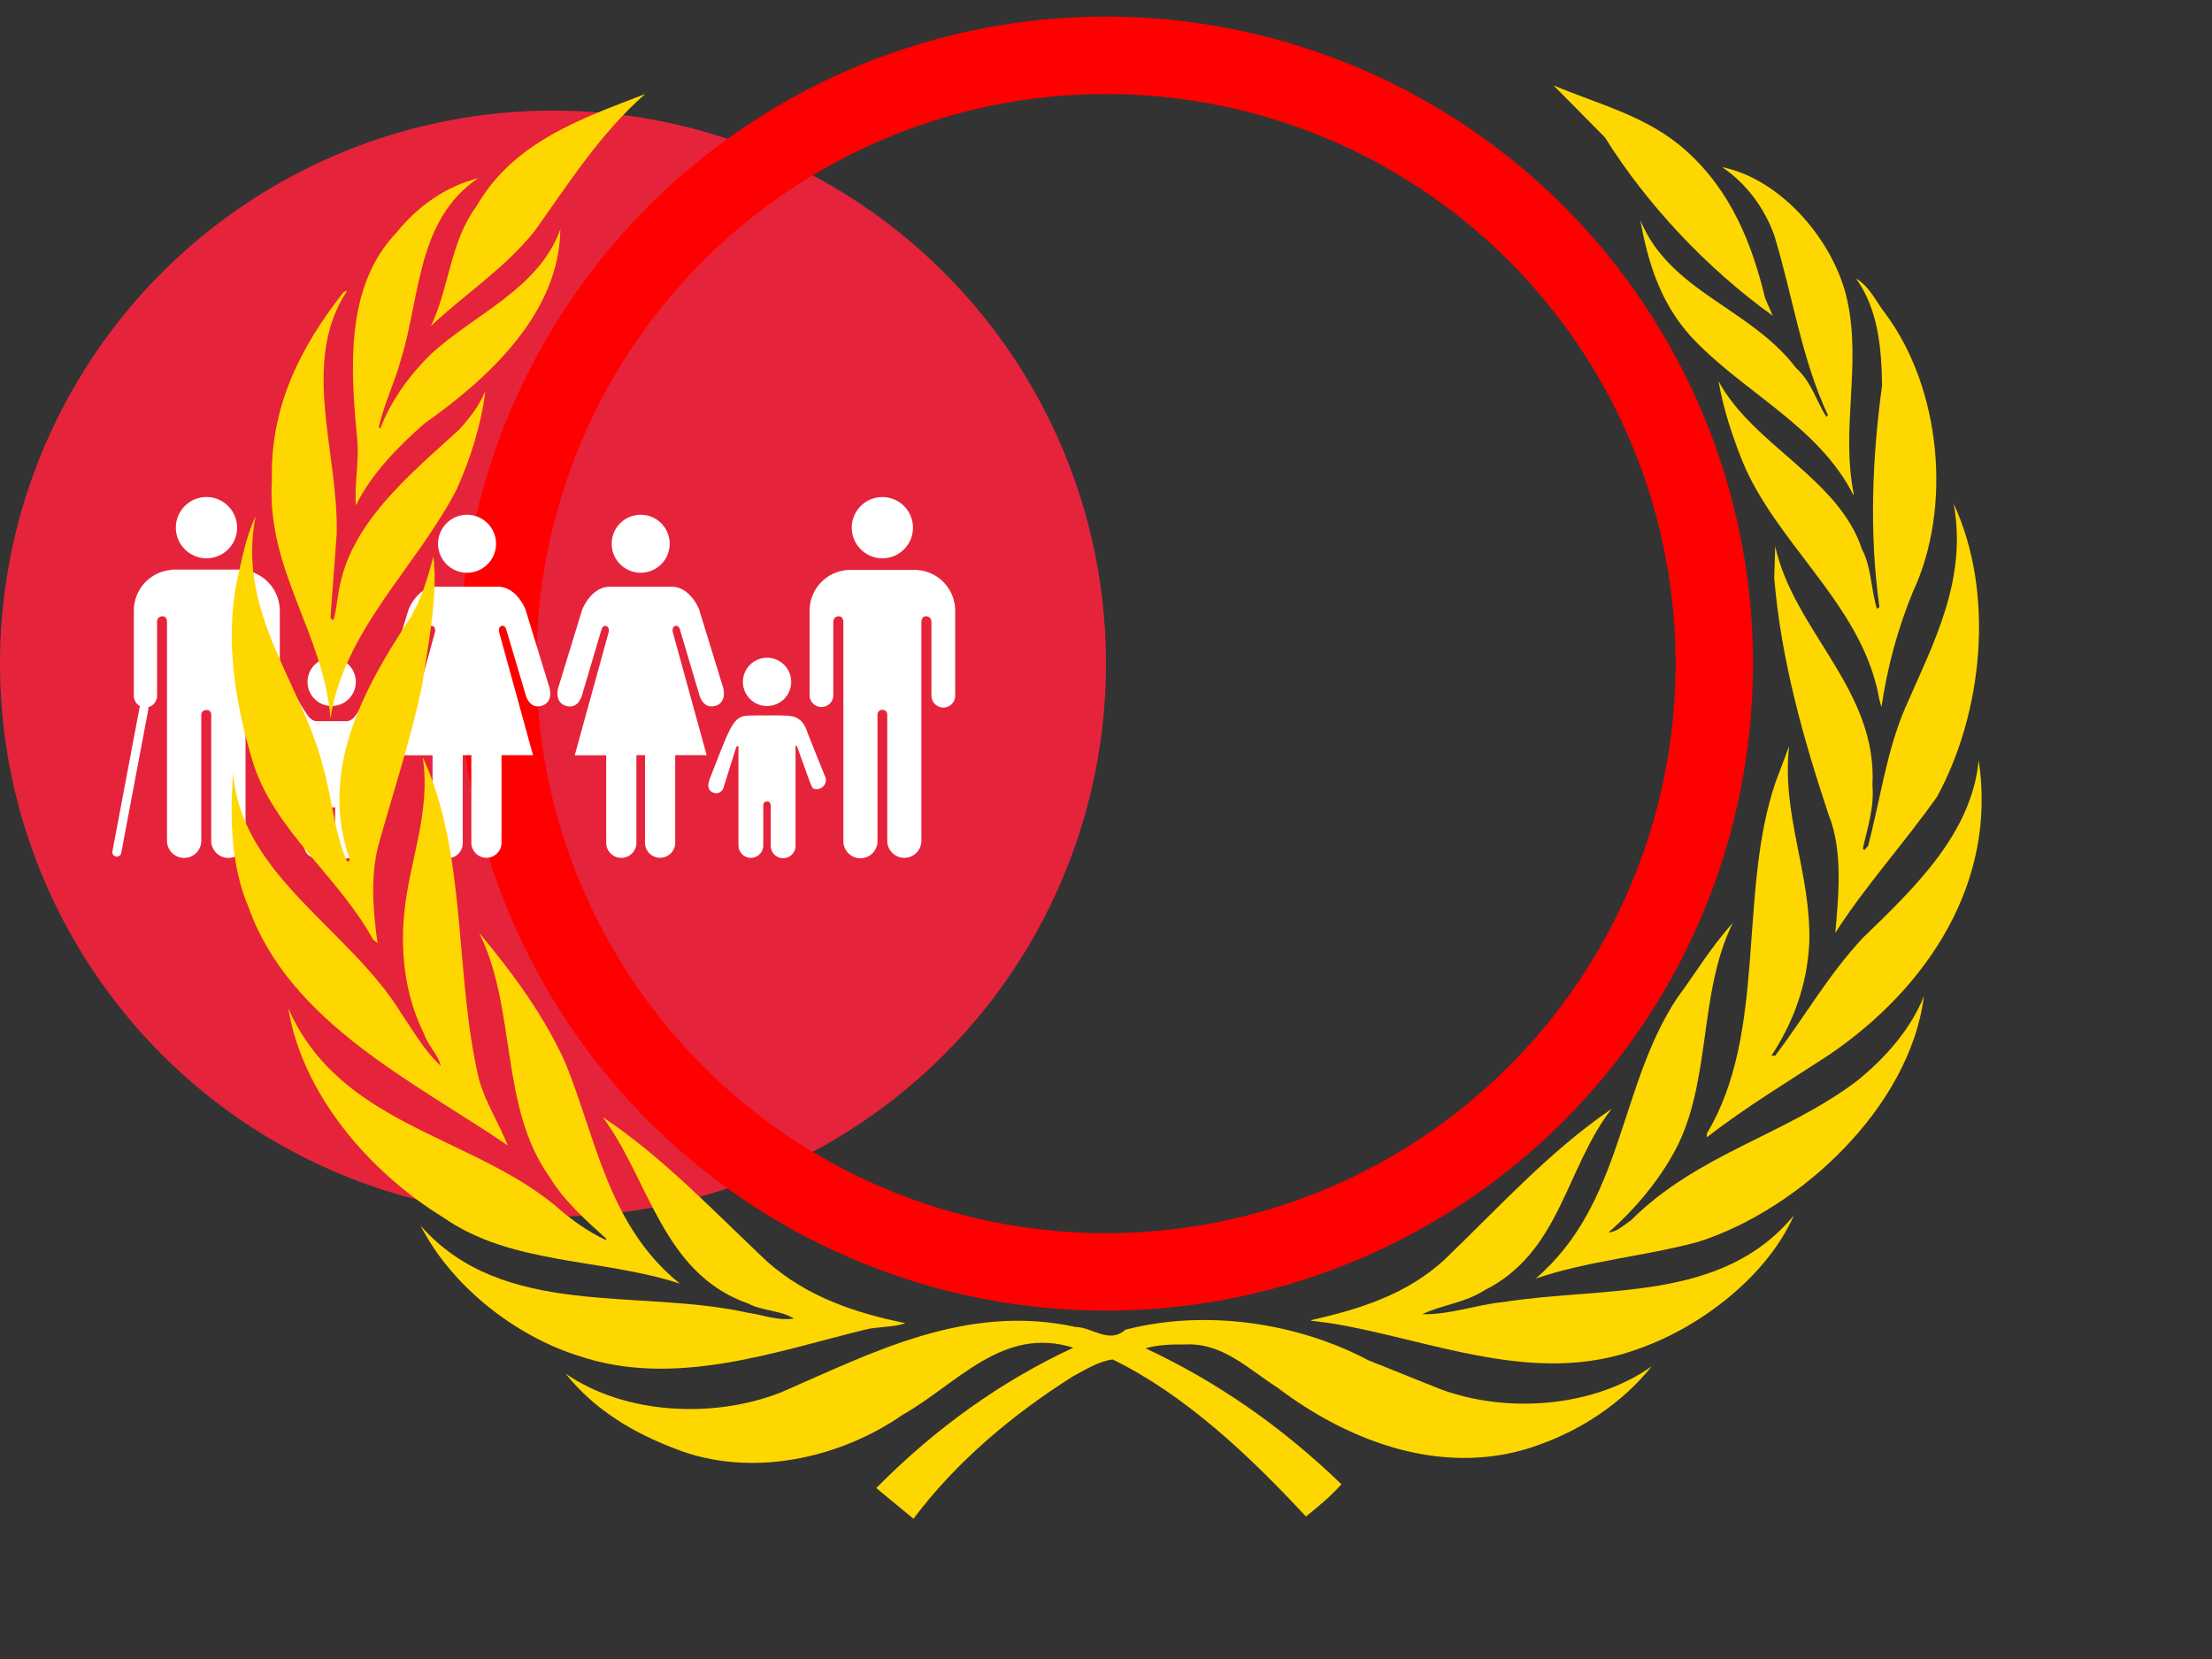 <svg id="Layer_1" data-name="Layer 1" xmlns="http://www.w3.org/2000/svg" viewBox="0 0 2000 1500">
  <rect x="0" y="0" width="2000" height="1500" fill="#333333" stroke="none"/>
  <defs>
    <style>
      .cls-1 {
        fill: #e5243b;
		transform: translateX(500px);
      }

      .cls-2 {
        fill: #fff;
		transform: translateX(500px);
      }

	.cls-3 {
		transform: translate(500px, 100px);
		stroke-width: 70px;
		stroke: red;
		fill: none;
	  }

	  .cls-4 {
		transform: scale(1.2) translate(125px, 25px);
	  }

    </style>
  </defs>
  <title>Artboard 1</title>
  <circle class="cls-1" cx="500" cy="600" r="500" fill="red" />
  <circle class="cls-3" id="e1_circle" cx="500" cy="500" r="550"/>
  <g>
    <path class="cls-2" d="M770.13,477.09a27.67,27.67,0,1,1,27.7,27.69,27.7,27.7,0,0,1-27.7-27.69"/>
    <path class="cls-2" d="M830.15,515.45a36.89,36.89,0,0,1,33.5,36.77V629a10.73,10.73,0,0,1-21.46,0V563.05c0-2.48-.71-5.82-5.23-5.82-3.13,0-3.78,3.31-3.89,5.42V760.19a15.43,15.43,0,0,1-30.86,0V646.36c0-1.26-.46-4.52-4.38-4.52h0c-3.93,0-4.41,3.26-4.45,4.52V760.19a15.42,15.42,0,1,1-30.83,0V562.65c-.1-2.11-.78-5.42-3.88-5.42-4.54,0-5.23,3.34-5.23,5.82V629A10.73,10.73,0,0,1,732,629V552.22a36.91,36.91,0,0,1,33.55-36.77,15.26,15.26,0,0,1,2-.17H828a16.4,16.4,0,0,1,2.11.17"/>
  </g>
  <g>
    <path class="cls-2" d="M605.5,491.63a26.21,26.21,0,1,0-26.19,26.22,26.21,26.21,0,0,0,26.19-26.22"/>
    <path class="cls-2" d="M526.48,551,504.69,622s-3.88,13,7.15,16.25,14.31-9.44,14.31-9.44l17.57-59.21s1-4.56,4.38-3.57,2.14,5.85,2.14,5.85l-30.58,111H548.1v79.47a13.66,13.66,0,0,0,27.31,0V682.79h7.76v79.47a13.67,13.67,0,0,0,27.33,0V682.79h28.43l-30.56-111S607.08,567,610.5,566s4.38,3.57,4.38,3.57l17.57,59.21s3.34,12.69,14.3,9.44S653.9,622,653.9,622L632.11,551s-7.78-20.51-25-20.51H551.53c-17.24,0-25,20.51-25,20.51"/>
  </g>
  <g>
    <path class="cls-2" d="M448.49,491.63a26.21,26.21,0,1,0-26.2,26.22,26.22,26.22,0,0,0,26.2-26.22"/>
    <path class="cls-2" d="M369.46,551,347.68,622s-3.9,13,7.14,16.25,14.31-9.44,14.31-9.44l17.57-59.21s.95-4.56,4.38-3.57,2.13,5.85,2.13,5.85l-30.57,111h28.44v79.47a13.66,13.66,0,0,0,27.32,0V682.79h7.76v79.47a13.66,13.66,0,0,0,27.31,0V682.79h28.45l-30.56-111s-1.3-4.87,2.11-5.85,4.39,3.57,4.39,3.57l17.56,59.21s3.34,12.69,14.31,9.44S496.87,622,496.87,622L475.08,551s-7.77-20.51-25-20.51H394.51c-17.23,0-25.05,20.51-25.05,20.51"/>
  </g>
  <g>
    <path class="cls-2" d="M693.54,638.35a21.82,21.82,0,1,0-21.82-21.84,21.8,21.8,0,0,0,21.82,21.84"/>
    <path class="cls-2" d="M641.23,706.13c-1.07,2.55-1.94,8,3.18,10.32,6,2.76,9.35-3,9.35-3l11.86-37.83s2.06-2.53,2.06.09v89.05h.05a11.2,11.2,0,0,0,22.39,0V729.57s-.65-5,3.36-5,3.38,5,3.38,5v35.15a11.22,11.22,0,0,0,22.44,0V675.67c0-2.62,1.38-.75,1.38-.75l9.3,25.9s4,11.57,5.28,12.08a8.26,8.26,0,0,0,10.81-4.47,8.16,8.16,0,0,0-.88-8l.08-.08c-.27-.84-13.9-34.26-15.5-38.95-4.92-14.37-13.88-14.24-22.5-14.48s-13.79,0-13.79,0-5.51-.22-16.9.11-15,6.19-27.51,38.46c-1.79,4.65-7.84,19.68-7.92,20.58Z"/>
  </g>
  <g>
    <path class="cls-2" d="M186.66,504.78A27.69,27.69,0,1,0,159,477.09,27.72,27.72,0,0,0,186.66,504.78Z"/>
    <path class="cls-2" d="M219.22,515.31A18.06,18.06,0,0,0,217,515h-60.5a13.66,13.66,0,0,0-2,.31A37,37,0,0,0,121,552.22V629a10.66,10.66,0,0,0,5.61,9.46,4.07,4.07,0,0,0-.36.94l-24.6,130.3a4,4,0,0,0,3.22,4.74,3.81,3.81,0,0,0,.75.07,4.05,4.05,0,0,0,4-3.31l24.58-130.3a4,4,0,0,0-.15-1.51A10.62,10.62,0,0,0,142,629V563.05c0-2.48.65-5.82,5.17-5.82,3.12,0,3.83,3.31,3.83,5.42V760.19a15.5,15.5,0,0,0,31,0V646.36a4.3,4.3,0,0,1,4.66-4.36h0c3.93,0,4.33,3.1,4.33,4.36V760.19a15.5,15.5,0,0,0,31,0V562.65c0-2.11.74-5.42,3.83-5.42,4.55,0,5.17,3.34,5.17,5.82V629a11,11,0,0,0,22,0V552.22A37.25,37.25,0,0,0,219.22,515.31Z"/>
  </g>
  <g>
    <path class="cls-2" d="M326.16,674.41l20.25-36.75s2.44-5.28,2.44-6.54a8,8,0,0,0-14.72-4.21l-.09,0c-.64.55-10.83,18.63-14.19,22-3.55,3.59-6.74,3.14-6.74,3.14H286.67s-3.2.45-6.74-3.14c-3.4-3.36-13.54-21.47-14.19-22l-.07.06A8,8,0,0,0,251,631.11a14.41,14.41,0,0,0,.78,3.49l21.95,39.81a14.62,14.62,0,0,1,1.29,5.25v7.84L263.5,730H275v35h.15a10.94,10.94,0,0,0,10.94,10.83A10.81,10.81,0,0,0,297,765.14V731.41a1.8,1.8,0,0,1-.38-1.41h6.5a3.39,3.39,0,0,1-.12,1.41v33.73a11,11,0,0,0,22,0V730h11.29L325,687.25v-7.59A15.92,15.92,0,0,1,326.16,674.41Z"/>
    <path class="cls-2" d="M299.88,638.35a21.82,21.82,0,1,0-21.81-21.84A21.8,21.8,0,0,0,299.88,638.35Z"/>
  </g>
<g class="cls-4" fill="gold">
<path d="M 1154.215 910.809 C 1114.02 921.574 1071.129 925.035 1032.09 938.348 C 1098.207 881.652 1094.434 793.922 1138.547 727.145 C 1152.598 708.238 1164.211 688.418 1180.594 670.477 C 1153.758 724.309 1165.395 794.152 1134.57 846.391 C 1122.703 867.141 1105.734 887.273 1086.969 903.57 C 1093.102 903.344 1098.465 898.035 1103.859 894.488 C 1153.926 844.52 1219.336 830.543 1273.5 789.945 C 1295.195 772.656 1315.062 750 1324.602 725.496 C 1314.352 808.402 1231.887 886.109 1154.215 910.809 Z M 1154.215 910.809 "/>
<path d="M 1334.59 575.141 C 1310.094 610.004 1280.461 642.457 1257.828 677.887 C 1260.352 649.836 1263.676 615.34 1252.75 588.766 C 1233.816 531.543 1217.18 473.441 1211.816 410.637 L 1212.555 386.621 C 1226.805 450.758 1289.797 494.848 1285.824 566.789 C 1287.266 584.223 1281.875 599.047 1278.609 614.379 L 1279.691 615.512 L 1282.531 612.332 C 1291.871 577.043 1296.586 539.934 1311.109 507.008 C 1331.754 459.629 1357.527 411.816 1347.027 354.609 C 1378.422 422.055 1368.91 512.164 1334.59 575.141 Z M 1334.59 575.141 "/>
<path d="M 1295.926 211.773 C 1337.234 267.758 1346.285 356.98 1316.199 421.199 C 1304.988 448.414 1297.066 477.414 1292.66 507.539 C 1290.559 502.344 1290.078 495.355 1288.203 489.566 C 1271.77 426.707 1212.328 381.906 1187.883 322.641 C 1180.129 303.258 1173.52 283.234 1169.855 262.195 C 1195.977 310.516 1260.352 335.473 1277.898 388.723 C 1285.086 402.188 1284.684 419.016 1289.141 433.496 C 1290.078 433.496 1291.016 432.797 1291.016 431.848 C 1283.293 376.996 1285.648 319.586 1293.09 265.418 C 1292.66 236.074 1289.797 207.609 1273.5 184.898 C 1283.949 190.988 1288.656 202.688 1295.926 211.773 Z M 1295.926 211.773 "/>
<path d="M 1266.801 201.023 C 1277.652 250.086 1261.805 297.863 1271.77 347.398 L 1271.398 347.824 C 1244.711 295.34 1188.059 270.57 1149.074 228.562 C 1126.484 203.637 1116.66 173.258 1111.012 141.09 C 1133.348 194.949 1193.621 206.816 1228.223 252.199 C 1239.801 262.664 1243.578 277.156 1251.043 289.023 L 1252.266 287.844 C 1232.367 245.359 1225.699 197.547 1211.816 152.234 C 1204.863 132.602 1191.066 113.309 1172.555 100.93 C 1217.98 110.215 1257.348 157.645 1266.801 201.023 Z M 1266.801 201.023 "/>
<path d="M 1145.359 88.508 C 1179.566 119.129 1195.043 158.781 1205.031 199.859 L 1210.68 212.906 C 1161.027 177.191 1115.922 129.18 1084.215 78.473 L 1045.488 39.293 C 1079.531 53.73 1116.234 62.348 1145.359 88.508 Z M 1145.359 88.508 "/>
<path d="M 361.148 45.797 C 326.828 75.891 303.023 113.949 277.559 149.438 C 254.734 177.703 225.539 196.34 199.664 220.645 C 213.633 191.684 214.141 157.09 233.953 130.488 C 262.145 81.297 314.422 63.992 361.148 45.797 Z M 361.148 45.797 "/>
<path d="M 173.445 150.59 C 190.141 129.836 211.305 115.41 235.121 109.32 C 188.875 141.09 191.887 198.027 177.227 245.359 C 172.551 262.863 164.434 278.988 160.391 296.93 L 161.566 297.863 C 169.262 277.582 182.785 258.418 199.664 241.867 C 232.508 211.547 281.094 192.648 297.188 147.793 C 296.453 210.125 244.461 259.129 194.711 294.16 C 174.199 312.16 154.414 332.676 143.117 355.816 C 142.008 340.09 145.441 324.297 144.324 307.453 C 138.914 253.039 134.98 190.93 173.445 150.59 Z M 173.445 150.59 "/>
<path d="M 79.883 336.652 C 78.488 281.512 101.371 236.5 133.617 195.418 C 134.555 194.949 135.223 194.012 136.43 194.238 C 100.934 248.184 130.297 316.137 128.68 377.477 L 123.996 440.277 C 124.691 440.734 124.691 442.621 126.34 441.898 C 128.438 434.898 128.895 427.418 130.297 420.219 C 138.656 369.559 182.645 333.613 221.066 298.605 C 229.273 289.449 236.527 280.152 240.742 269.406 C 237.605 294.629 229.699 320.07 219.234 343.398 C 189.332 401.723 134.09 449.578 123.996 516.352 C 119.102 452.363 75.539 404.52 79.883 336.652 Z M 79.883 336.652 "/>
<path d="M 53.027 415.066 C 57.004 397.82 60.039 379.973 67.547 364.148 C 53.324 437.043 102.348 489.566 118.43 552.754 C 125.16 576.387 126.805 601.77 136.43 623.941 C 137.324 624.43 138.105 623.492 138.656 622.781 C 114.715 555.66 149.277 493.289 184.008 440.734 C 192.453 426.496 197.32 410.637 201.523 394.27 C 205.211 424.648 197.531 459.629 193.121 491.172 C 184.676 531.301 172.07 569.359 161.098 608.301 C 153.875 632.633 155.773 660.086 159.48 685.582 L 156.004 682.801 C 130.539 635.84 80.121 599.215 65.148 547.91 C 52.828 507.008 44.637 459.629 53.027 415.066 Z M 53.027 415.066 "/>
<path d="M 50.727 557.438 C 56.336 634.703 139.41 675.531 177.922 739.496 C 187.031 752.586 194.938 767.062 207.113 778.02 C 205.211 769.789 197.531 762.863 194.711 754.43 C 181.238 727.602 176.328 695.633 179.566 663.207 C 183.297 623.742 199.848 587.121 193.531 545.609 C 227.371 618.578 217.094 709.656 236.012 788.727 C 240.969 806.02 250.977 821.461 257.531 837.988 C 188.008 790.633 93.207 745.574 62.363 658.781 C 49.367 628.855 47.914 591.805 50.727 557.438 Z M 50.727 557.438 "/>
<path d="M 92.258 734.867 C 131.02 822.574 228.105 829.836 293.199 883.242 C 305.18 893.859 317.73 902.891 331.254 909.191 L 331.949 908.484 C 317.004 894.969 299.719 879.578 289.254 862.062 C 251.156 809.082 264.559 734.867 236.012 677.887 C 261.949 708.918 285.535 741.172 301.191 776.375 C 324.484 833.84 333.383 898.742 387.277 942.184 C 328.953 922.957 260.625 928.328 209.148 892.41 C 152.938 857.863 102.777 799.262 92.258 734.867 Z M 92.258 734.867 "/>
<path d="M 191.887 898.484 C 254.039 969.184 355.598 945.594 438.391 964.094 C 450.086 965.691 460.789 970.379 473.184 968.477 C 463.312 962.23 449.617 962.906 438.844 957.23 C 373.949 934.43 364.43 864.16 329.199 816.777 C 374.207 846.672 412.047 886.988 453.566 926.055 C 483.414 952.203 519.34 964.27 557.191 971.965 C 548.094 975.289 536.172 974.379 526.406 976.938 C 458.402 993.66 382.848 1020.996 310.73 996.523 C 263.848 981.762 215.477 944.684 191.887 898.484 Z M 191.887 898.484 "/>
<path d="M 1035.473 1063.277 C 965.434 1089.418 892.34 1062.082 837.637 1020.594 C 815.488 1006.516 795.965 986.242 767.32 988.035 C 756.93 987.836 746.91 988.348 738.078 990.898 C 791.223 1015.633 840.586 1049.73 885.723 1093.336 C 878.117 1102.023 868.266 1110.148 858.984 1117.641 C 815.488 1070.77 767.32 1025.652 713.383 999.301 C 702.824 1000.672 692.773 1007.027 683.25 1012.141 C 639.344 1039.906 595.926 1075.621 563.285 1119.348 L 535.234 1096.18 C 580.004 1050.887 629.52 1015.633 683.691 990.445 C 630.461 973.582 595.715 1018.184 555.309 1040.867 C 508.223 1073.75 440.508 1089.191 383.602 1066.504 C 353 1054.895 323.352 1037.801 301.191 1010.012 C 345.977 1040.867 412.672 1044.105 463.602 1024.062 C 531.941 994.418 602.953 956.836 685.34 974.809 C 698.195 975.035 710.688 987.836 722.836 976.938 C 784.066 961.035 853.391 971.965 906.109 999.957 L 960.441 1021.738 C 1010.945 1040.418 1076.238 1035.25 1119.527 1004.477 C 1097.27 1032.18 1066.867 1052.031 1035.473 1063.277 Z M 1035.473 1063.277 "/>
<path d="M 1110.527 990.898 C 1031.891 1020.594 952.781 984.145 877.434 971.965 L 862.93 970.121 L 862.93 969.664 C 898.957 961.488 933.926 950.758 962.602 924.867 C 1004.84 884.266 1042.422 842.469 1089.324 810.477 C 1054.543 855.078 1050.855 918.562 993.398 947.238 C 979.18 956.547 961.234 958.191 946.559 965.238 C 967.484 965.691 986.645 958.191 1007.367 956.094 C 1084.414 943.996 1172.555 956.406 1226.605 890.766 C 1206.539 936.504 1156.285 974.809 1110.527 990.898 Z M 1110.527 990.898 "/>
<path d="M 1253.402 769.617 C 1222.348 789.945 1190.871 808.801 1161.027 831.91 L 1161.027 829.074 C 1206.734 753.098 1184.391 648.727 1212.555 565.117 L 1223.059 537.105 C 1217.18 589.195 1239.801 633.316 1238.215 685.582 C 1236.625 717.152 1226.32 745.148 1209.746 770.359 L 1212.555 770.359 C 1234.949 740.941 1252.438 709.656 1278.609 681.637 C 1319.234 642.457 1360.539 602.281 1365.871 547.91 C 1379.668 638.68 1328.742 718.23 1253.402 769.617 Z M 1253.402 769.617 "/>
</g>
</svg>

